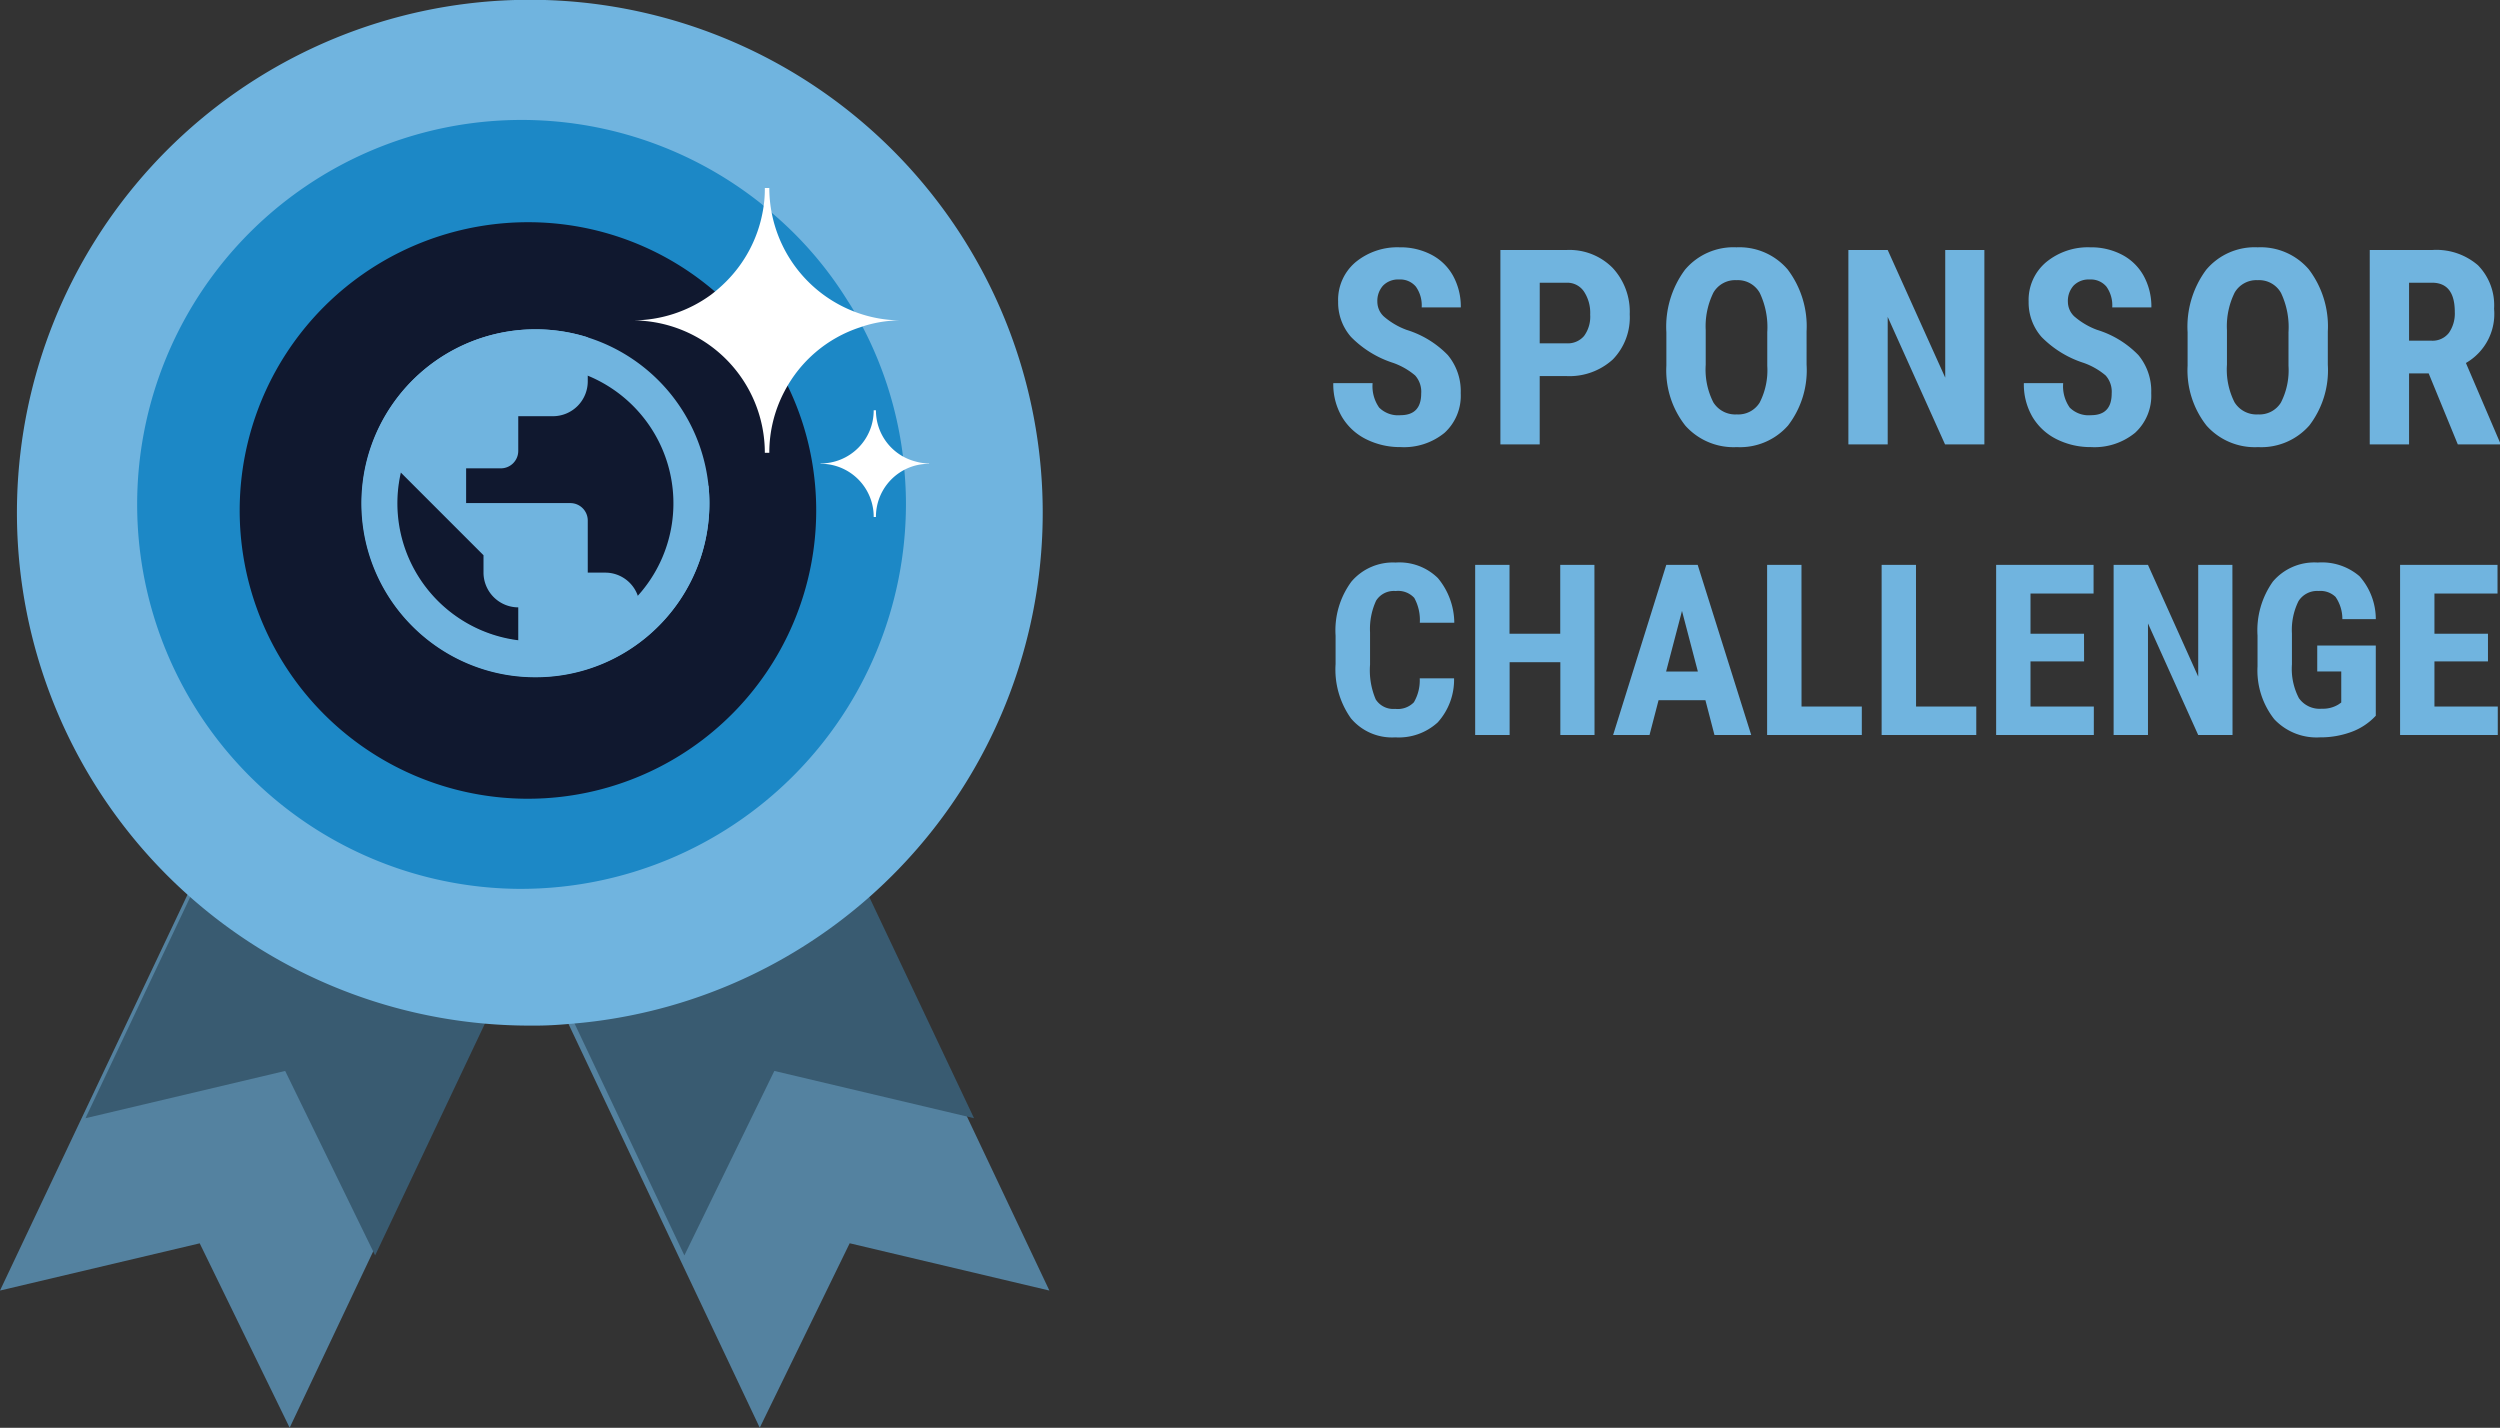 <svg xmlns="http://www.w3.org/2000/svg" width="146.255" height="83.528" viewBox="0 0 146.255 83.528">
  <rect x="0" y="0" width="146.255" height="83.528" fill="#333333" stroke="none"/>
  <g id="Gruppe_204" data-name="Gruppe 204" transform="translate(-162 -3801)">
    <path id="Pfad_1275" data-name="Pfad 1275" d="M-28.857-2.984a1.425,1.425,0,0,0-.355-1.051,4.093,4.093,0,0,0-1.293-.738,6.025,6.025,0,0,1-2.461-1.52,3.054,3.054,0,0,1-.75-2.059A2.886,2.886,0,0,1-32.7-10.66a3.847,3.847,0,0,1,2.59-.871,3.878,3.878,0,0,1,1.867.441,3.062,3.062,0,0,1,1.262,1.246,3.738,3.738,0,0,1,.441,1.828h-2.289a1.886,1.886,0,0,0-.34-1.215,1.19,1.19,0,0,0-.98-.418,1.228,1.228,0,0,0-.937.355,1.336,1.336,0,0,0-.336.957,1.179,1.179,0,0,0,.375.848,4.312,4.312,0,0,0,1.328.785A5.691,5.691,0,0,1-27.3-5.227,3.29,3.29,0,0,1-26.545-3,2.936,2.936,0,0,1-27.49-.68a3.742,3.742,0,0,1-2.57.836A4.426,4.426,0,0,1-32.068-.3a3.4,3.4,0,0,1-1.418-1.3A3.767,3.767,0,0,1-34-3.586h2.3a2.173,2.173,0,0,0,.383,1.43,1.567,1.567,0,0,0,1.25.445Q-28.857-1.711-28.857-2.984ZM-21.924-4V0h-2.3V-11.375h3.875a3.555,3.555,0,0,1,2.691,1.047,3.765,3.765,0,0,1,1,2.719,3.521,3.521,0,0,1-.992,2.641A3.769,3.769,0,0,1-20.393-4Zm0-1.914h1.578a1.25,1.25,0,0,0,1.016-.43,1.9,1.9,0,0,0,.359-1.25,2.255,2.255,0,0,0-.367-1.355,1.177,1.177,0,0,0-.984-.512h-1.6Zm15.613,1.25A5.306,5.306,0,0,1-7.394-1.109a3.74,3.74,0,0,1-3,1.266A3.783,3.783,0,0,1-13.405-1.1a5.228,5.228,0,0,1-1.109-3.512V-6.555a5.593,5.593,0,0,1,1.086-3.66,3.7,3.7,0,0,1,3.016-1.316,3.712,3.712,0,0,1,2.992,1.293A5.515,5.515,0,0,1-6.312-6.609Zm-2.3-1.906a4.671,4.671,0,0,0-.437-2.289,1.464,1.464,0,0,0-1.359-.75,1.469,1.469,0,0,0-1.352.723,4.439,4.439,0,0,0-.453,2.2v2.023a4.23,4.23,0,0,0,.445,2.2,1.511,1.511,0,0,0,1.375.707,1.472,1.472,0,0,0,1.336-.691,4.148,4.148,0,0,0,.445-2.145ZM4.09,0h-2.3L-1.566-7.461V0h-2.3V-11.375h2.3L1.8-3.906v-7.469H4.09Zm7.448-2.984a1.425,1.425,0,0,0-.355-1.051A4.093,4.093,0,0,0,9.89-4.773a6.025,6.025,0,0,1-2.461-1.52,3.054,3.054,0,0,1-.75-2.059A2.886,2.886,0,0,1,7.7-10.66a3.847,3.847,0,0,1,2.59-.871,3.878,3.878,0,0,1,1.867.441,3.062,3.062,0,0,1,1.262,1.246,3.738,3.738,0,0,1,.441,1.828H11.57a1.886,1.886,0,0,0-.34-1.215,1.19,1.19,0,0,0-.98-.418,1.228,1.228,0,0,0-.938.355,1.336,1.336,0,0,0-.336.957,1.179,1.179,0,0,0,.375.848,4.312,4.312,0,0,0,1.328.785A5.691,5.691,0,0,1,13.1-5.227,3.29,3.29,0,0,1,13.851-3a2.936,2.936,0,0,1-.945,2.32,3.742,3.742,0,0,1-2.57.836A4.426,4.426,0,0,1,8.327-.3a3.4,3.4,0,0,1-1.418-1.3A3.767,3.767,0,0,1,6.4-3.586H8.7a2.173,2.173,0,0,0,.383,1.43,1.567,1.567,0,0,0,1.25.445Q11.538-1.711,11.538-2.984Zm12.644-1.68A5.306,5.306,0,0,1,23.1-1.109a3.74,3.74,0,0,1-3,1.266A3.783,3.783,0,0,1,17.088-1.1a5.228,5.228,0,0,1-1.109-3.512V-6.555a5.593,5.593,0,0,1,1.086-3.66,3.7,3.7,0,0,1,3.016-1.316,3.712,3.712,0,0,1,2.992,1.293,5.515,5.515,0,0,1,1.109,3.629Zm-2.3-1.906a4.671,4.671,0,0,0-.437-2.289,1.464,1.464,0,0,0-1.359-.75,1.469,1.469,0,0,0-1.352.723,4.439,4.439,0,0,0-.453,2.2v2.023a4.23,4.23,0,0,0,.445,2.2,1.511,1.511,0,0,0,1.375.707,1.472,1.472,0,0,0,1.336-.691,4.148,4.148,0,0,0,.445-2.145Zm8.2,2.414H28.935V0h-2.3V-11.375H30.3a3.722,3.722,0,0,1,2.668.895,3.341,3.341,0,0,1,.941,2.543,3.309,3.309,0,0,1-1.648,3.172L34.255-.109V0H31.787ZM28.935-6.07h1.3a1.208,1.208,0,0,0,1.031-.457,1.986,1.986,0,0,0,.344-1.223q0-1.711-1.336-1.711H28.935ZM-26.934,13.685a3.722,3.722,0,0,1-.957,2.577,3.38,3.38,0,0,1-2.488.875,3.135,3.135,0,0,1-2.587-1.111,4.923,4.923,0,0,1-.9-3.168V11.183a4.8,4.8,0,0,1,.93-3.162A3.186,3.186,0,0,1-30.352,6.91a3.208,3.208,0,0,1,2.471.909,4.134,4.134,0,0,1,.96,2.611h-2.017a2.681,2.681,0,0,0-.325-1.453,1.281,1.281,0,0,0-1.09-.4,1.219,1.219,0,0,0-1.142.564A3.944,3.944,0,0,0-31.849,11v1.88a4.338,4.338,0,0,0,.332,2.037,1.218,1.218,0,0,0,1.138.554,1.316,1.316,0,0,0,1.094-.386,2.544,2.544,0,0,0,.342-1.4ZM-18.717,17h-2V12.741h-2.967V17H-25.7V7.047h2.01v4.026h2.967V7.047h2Zm6.487-2.037h-2.741L-15.5,17H-17.63l3.11-9.953h1.839L-9.55,17H-11.7Zm-2.3-1.675h1.859L-13.6,9.74Zm7.923,2.044h3.527V17H-8.62V7.047h2.01Zm6.7,0H3.616V17H-1.921V7.047H.089Zm9.83-2.639H6.788v2.639h3.705V17H4.778V7.047h5.7V8.722H6.788v2.352H9.919ZM18.607,17H16.6l-2.939-6.528V17h-2.01V7.047h2.01L16.6,13.582V7.047h2Zm8.381-1.128a3.667,3.667,0,0,1-1.425.947,5.208,5.208,0,0,1-1.849.318,3.391,3.391,0,0,1-2.666-1.063,4.6,4.6,0,0,1-.978-3.093V11.189a4.923,4.923,0,0,1,.9-3.168A3.175,3.175,0,0,1,23.591,6.91a3.377,3.377,0,0,1,2.444.8,3.785,3.785,0,0,1,.954,2.509H25.033a2.27,2.27,0,0,0-.4-1.3,1.27,1.27,0,0,0-.984-.345,1.288,1.288,0,0,0-1.183.595,3.79,3.79,0,0,0-.383,1.894v1.8a3.7,3.7,0,0,0,.407,1.979,1.48,1.48,0,0,0,1.336.619,1.746,1.746,0,0,0,.964-.239l.178-.123V13.281H23.563V11.764h3.425Zm6.563-3.179H30.42v2.639h3.705V17H28.41V7.047h5.7V8.722H30.42v2.352h3.131Z" transform="translate(274 3827)" fill="#70b4df"/>
    <g id="logo_prize_ergo" transform="translate(133 3782)">
      <g id="Group-11">
        <g id="Group-10-Copy">
          <path id="Fill-3" d="M60.391,72.025l-14.445,30.5L40.683,91.737,29,94.5,43.445,64Z" fill="#5482a0" fill-rule="evenodd"/>
          <path id="Fill-5" d="M62.984,67.025,50.946,92.444,45.683,81.652,34,84.418,46.037,59Z" fill="#395b71" fill-rule="evenodd"/>
          <path id="Fill-7" d="M59,72.025l14.447,30.5,5.261-10.791L90.391,94.5,75.946,64Z" fill="#5482a0" fill-rule="evenodd"/>
          <path id="Fill-9" d="M57,67.025,69.037,92.444,74.3,81.652l11.683,2.766L73.946,59Z" fill="#395b71" fill-rule="evenodd"/>
          <path id="Fill-11" d="M87.037,35.987A30.006,30.006,0,1,0,60,79h.338c.637,0,1.275-.037,1.912-.094A30,30,0,0,0,87.037,35.987" fill="#70b4df" fill-rule="evenodd"/>
          <path id="Fill-13" d="M81.813,45.594a22.191,22.191,0,0,0-2.606-7.95,11.846,11.846,0,0,0-.619-1.05,21.74,21.74,0,0,0-4.406-5.119c-.206-.187-.431-.375-.656-.562A22.492,22.492,0,1,0,59.313,71H59.5A22.535,22.535,0,0,0,82,48.5a21.227,21.227,0,0,0-.169-2.681A.913.913,0,0,0,81.813,45.594Z" fill="#1c88c6" fill-rule="evenodd"/>
          <path id="Fill-15" d="M76.525,46.119a16.523,16.523,0,0,0-1.35-4.35,17,17,0,0,0-4.294-5.662A16.729,16.729,0,0,0,59.875,32a16.864,16.864,0,1,0,16.65,14.119" fill="#10182f" fill-rule="evenodd"/>
          <path id="Fill-17" d="M82.569,46a3.084,3.084,0,0,1-2.325-3h-.131A3.1,3.1,0,0,1,77,46.112v.019a3.1,3.1,0,0,1,3.113,3.113h.131a3.1,3.1,0,0,1,2.344-3.019,3.451,3.451,0,0,1,.769-.094v-.019A2.855,2.855,0,0,1,82.569,46" fill="#fff" fill-rule="evenodd"/>
          <path id="Fill-19" d="M81.75,37.744a7.648,7.648,0,0,1-3.075-.638A7.765,7.765,0,0,1,74.006,30h-.262a7.069,7.069,0,0,1-.131,1.425,7.738,7.738,0,0,1-2.138,4.05,8.626,8.626,0,0,1-.881.769A7.784,7.784,0,0,1,66,37.744a7.746,7.746,0,0,1,7.744,7.744h.262a7.667,7.667,0,0,1,.881-3.581,7.662,7.662,0,0,1,4.406-3.75,7.113,7.113,0,0,1,2.456-.412" fill="#fff" fill-rule="evenodd"/>
          <g id="earth_icon" transform="translate(49.492 36.236)">
            <path id="Pfad_157" data-name="Pfad 157" d="M19.218,24.63a8.394,8.394,0,0,1,.081,1.017,8.09,8.09,0,0,1-2.135,5.48,2.017,2.017,0,0,0-1.932-1.413H14.216v-3.05A1.02,1.02,0,0,0,13.2,25.646H7.1V23.613H9.133A1.02,1.02,0,0,0,10.15,22.6V20.563h2.033a2.039,2.039,0,0,0,2.033-2.033V15.948a10.167,10.167,0,1,0,7.116,9.7c0-.346-.02-.681-.051-1.017ZM10.15,33.708a8.121,8.121,0,0,1-7.116-8.062,8.253,8.253,0,0,1,.213-1.82l4.87,4.87v1.017a2.039,2.039,0,0,0,2.033,2.033Z" transform="translate(-0.323 -13.45)" fill="#70b4df"/>
            <path id="Pfad_158" data-name="Pfad 158" d="M0,0H23.04V23.04H0Z" fill="none"/>
            <path id="circle" d="M10.176,20.351a10.128,10.128,0,0,1-5.689-1.738A10.205,10.205,0,0,1,.8,14.137a10.162,10.162,0,0,1,.938-9.65A10.205,10.205,0,0,1,6.215.8a10.162,10.162,0,0,1,9.65.938,10.205,10.205,0,0,1,3.687,4.477,10.162,10.162,0,0,1-.938,9.65,10.205,10.205,0,0,1-4.477,3.687A10.112,10.112,0,0,1,10.176,20.351Zm0-18.246A8.033,8.033,0,0,0,5.664,3.484,8.094,8.094,0,0,0,2.74,7.034a8.06,8.06,0,0,0,.744,7.654,8.094,8.094,0,0,0,3.551,2.924,8.06,8.06,0,0,0,7.654-.744,8.094,8.094,0,0,0,2.924-3.551,8.06,8.06,0,0,0-.744-7.654A8.094,8.094,0,0,0,13.317,2.74,8.02,8.02,0,0,0,10.176,2.105Z" transform="translate(0.654 2.034)" fill="#70b4df"/>
          </g>
        </g>
      </g>
    </g>
  </g>
</svg>
